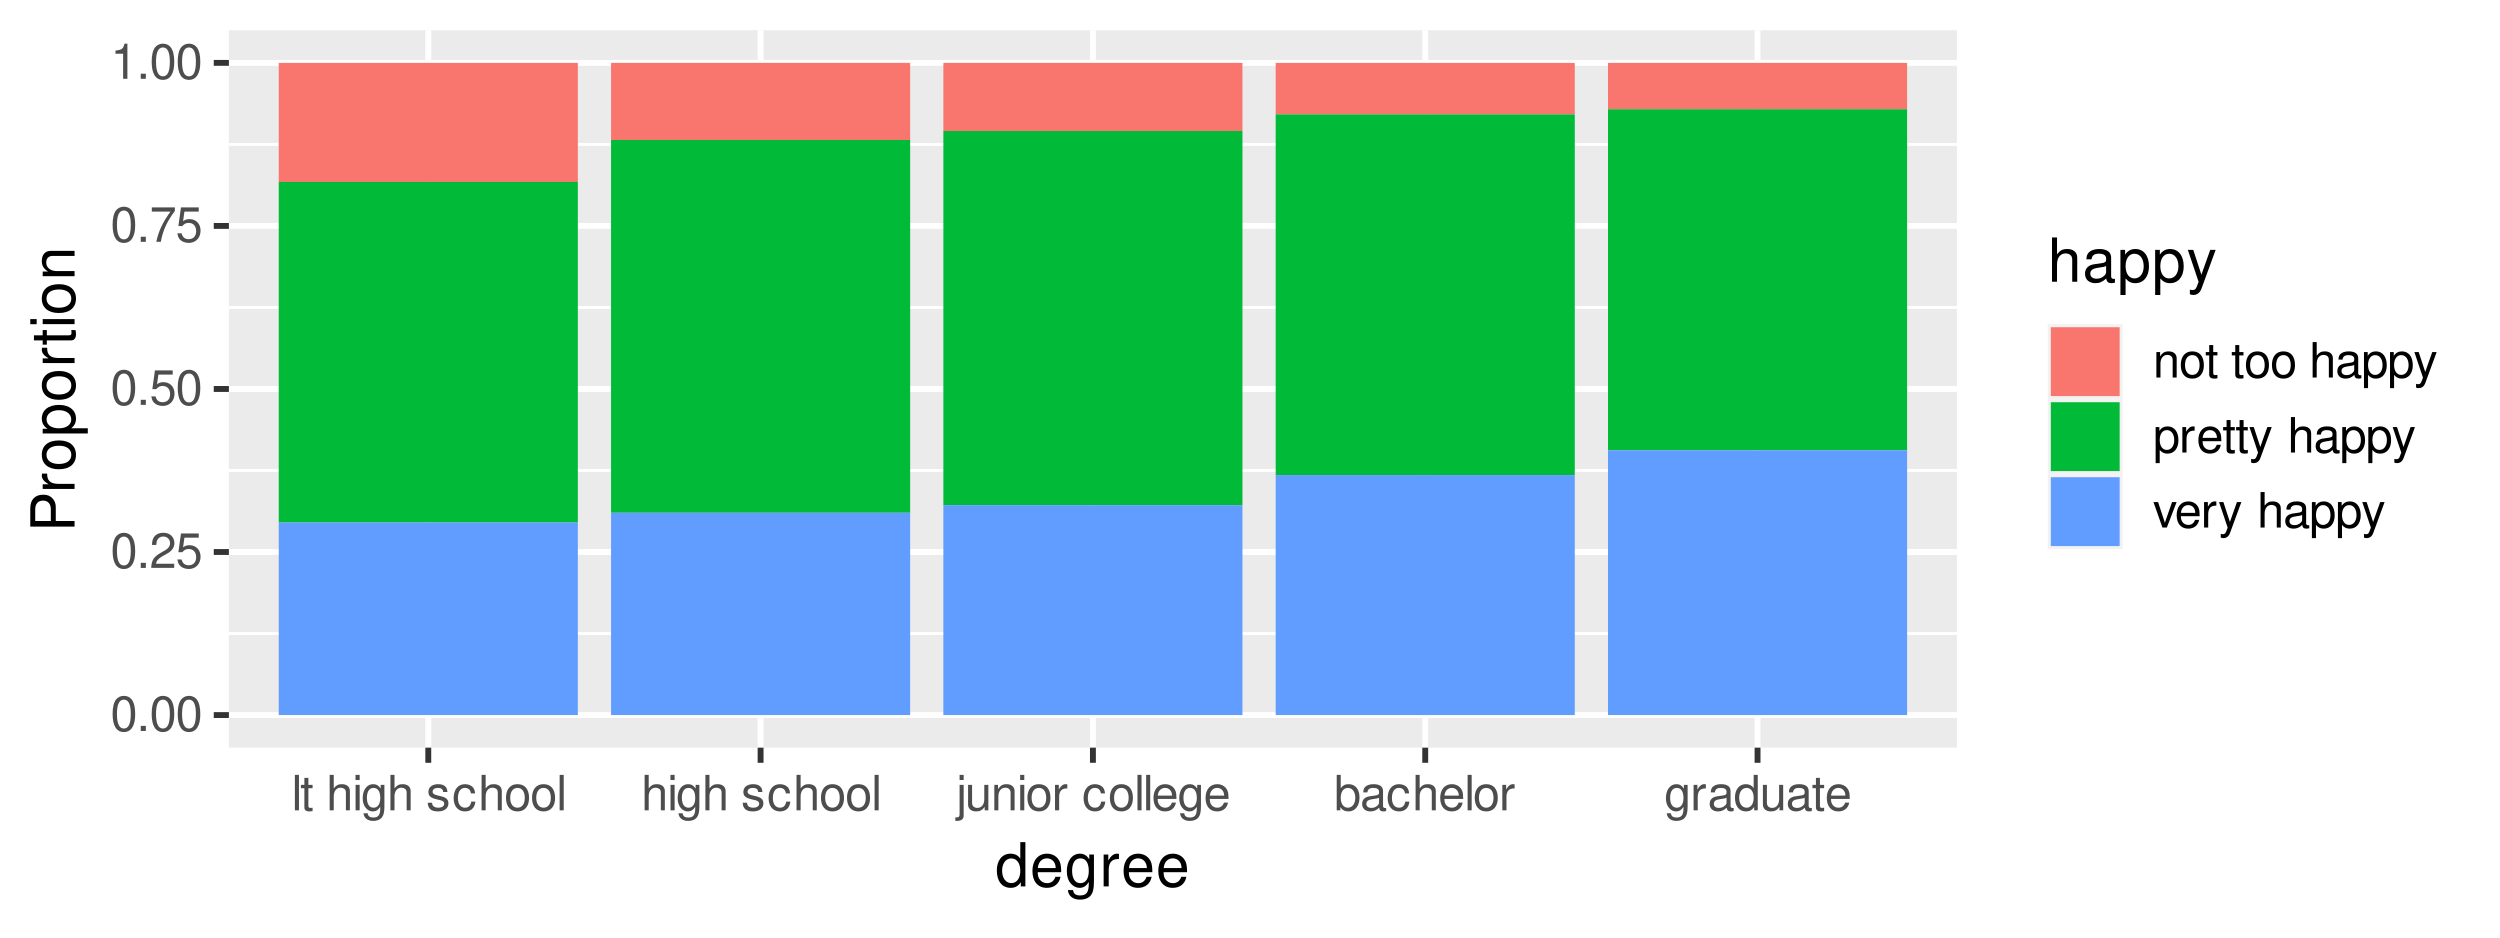 <?xml version="1.0" encoding="UTF-8"?>
<svg xmlns="http://www.w3.org/2000/svg" xmlns:xlink="http://www.w3.org/1999/xlink" width="576pt" height="216pt" viewBox="0 0 576 216" version="1.1">
<defs>
<g>
<symbol overflow="visible" id="glyph0-0">
<path style="stroke:none;" d=""/>
</symbol>
<symbol overflow="visible" id="glyph0-1">
<path style="stroke:none;" d="M 3.078 -8.094 C 2.344 -8.094 1.672 -7.766 1.25 -7.219 C 0.734 -6.5 0.484 -5.422 0.484 -3.922 C 0.484 -1.188 1.375 0.25 3.078 0.25 C 4.766 0.25 5.688 -1.188 5.688 -3.859 C 5.688 -5.422 5.438 -6.469 4.906 -7.219 C 4.5 -7.781 3.828 -8.094 3.078 -8.094 Z M 3.078 -7.219 C 4.141 -7.219 4.672 -6.141 4.672 -3.938 C 4.672 -1.641 4.156 -0.562 3.062 -0.562 C 2.016 -0.562 1.484 -1.688 1.484 -3.906 C 1.484 -6.141 2.016 -7.219 3.078 -7.219 Z M 3.078 -7.219 "/>
</symbol>
<symbol overflow="visible" id="glyph0-2">
<path style="stroke:none;" d="M 2.141 -1.172 L 0.969 -1.172 L 0.969 0 L 2.141 0 Z M 2.141 -1.172 "/>
</symbol>
<symbol overflow="visible" id="glyph0-3">
<path style="stroke:none;" d="M 5.672 -0.969 L 1.484 -0.969 C 1.594 -1.641 1.953 -2.078 2.922 -2.672 L 4.047 -3.297 C 5.156 -3.906 5.719 -4.734 5.719 -5.734 C 5.719 -6.406 5.453 -7.031 4.984 -7.469 C 4.516 -7.891 3.938 -8.094 3.188 -8.094 C 2.172 -8.094 1.422 -7.734 0.984 -7.047 C 0.703 -6.625 0.578 -6.109 0.562 -5.297 L 1.547 -5.297 C 1.578 -5.844 1.641 -6.172 1.781 -6.438 C 2.031 -6.938 2.547 -7.234 3.141 -7.234 C 4.047 -7.234 4.719 -6.594 4.719 -5.719 C 4.719 -5.062 4.344 -4.5 3.641 -4.094 L 2.609 -3.5 C 0.953 -2.547 0.469 -1.781 0.375 -0.016 L 5.672 -0.016 Z M 5.672 -0.969 "/>
</symbol>
<symbol overflow="visible" id="glyph0-4">
<path style="stroke:none;" d="M 5.328 -7.938 L 1.234 -7.938 L 0.641 -3.625 L 1.547 -3.625 C 2 -4.172 2.391 -4.359 3.016 -4.359 C 4.078 -4.359 4.734 -3.625 4.734 -2.453 C 4.734 -1.312 4.078 -0.609 3 -0.609 C 2.141 -0.609 1.609 -1.047 1.375 -1.953 L 0.391 -1.953 C 0.531 -1.297 0.641 -0.984 0.875 -0.688 C 1.328 -0.094 2.125 0.25 3.031 0.25 C 4.625 0.25 5.75 -0.906 5.75 -2.594 C 5.75 -4.156 4.703 -5.234 3.188 -5.234 C 2.625 -5.234 2.172 -5.094 1.719 -4.75 L 2.031 -6.969 L 5.328 -6.969 Z M 5.328 -7.938 "/>
</symbol>
<symbol overflow="visible" id="glyph0-5">
<path style="stroke:none;" d="M 5.828 -7.938 L 0.516 -7.938 L 0.516 -6.969 L 4.812 -6.969 C 2.906 -4.266 2.141 -2.609 1.547 0 L 2.594 0 C 3.031 -2.547 4.031 -4.734 5.828 -7.109 Z M 5.828 -7.938 "/>
</symbol>
<symbol overflow="visible" id="glyph0-6">
<path style="stroke:none;" d="M 2.906 -5.766 L 2.906 0 L 3.891 0 L 3.891 -8.094 L 3.234 -8.094 C 2.891 -6.859 2.672 -6.688 1.141 -6.484 L 1.141 -5.766 Z M 2.906 -5.766 "/>
</symbol>
<symbol overflow="visible" id="glyph0-7">
<path style="stroke:none;" d="M 1.703 -8.172 L 0.766 -8.172 L 0.766 0 L 1.703 0 Z M 1.703 -8.172 "/>
</symbol>
<symbol overflow="visible" id="glyph0-8">
<path style="stroke:none;" d="M 2.844 -5.875 L 1.875 -5.875 L 1.875 -7.484 L 0.953 -7.484 L 0.953 -5.875 L 0.156 -5.875 L 0.156 -5.109 L 0.953 -5.109 L 0.953 -0.672 C 0.953 -0.062 1.359 0.25 2.078 0.25 C 2.328 0.25 2.531 0.234 2.844 0.172 L 2.844 -0.609 C 2.719 -0.578 2.594 -0.562 2.391 -0.562 C 2 -0.562 1.875 -0.672 1.875 -1.094 L 1.875 -5.109 L 2.844 -5.109 Z M 2.844 -5.875 "/>
</symbol>
<symbol overflow="visible" id="glyph0-9">
<path style="stroke:none;" d=""/>
</symbol>
<symbol overflow="visible" id="glyph0-10">
<path style="stroke:none;" d="M 0.781 -8.172 L 0.781 0 L 1.719 0 L 1.719 -3.234 C 1.719 -4.438 2.344 -5.219 3.312 -5.219 C 3.625 -5.219 3.906 -5.125 4.141 -4.969 C 4.406 -4.766 4.516 -4.484 4.516 -4.062 L 4.516 0 L 5.438 0 L 5.438 -4.438 C 5.438 -5.422 4.734 -6.031 3.594 -6.031 C 2.766 -6.031 2.266 -5.781 1.719 -5.062 L 1.719 -8.172 Z M 0.781 -8.172 "/>
</symbol>
<symbol overflow="visible" id="glyph0-11">
<path style="stroke:none;" d="M 1.688 -5.875 L 0.75 -5.875 L 0.75 0 L 1.688 0 Z M 1.688 -8.172 L 0.734 -8.172 L 0.734 -6.984 L 1.688 -6.984 Z M 1.688 -8.172 "/>
</symbol>
<symbol overflow="visible" id="glyph0-12">
<path style="stroke:none;" d="M 4.531 -5.875 L 4.531 -5.016 C 4.062 -5.719 3.547 -6.031 2.797 -6.031 C 1.375 -6.031 0.391 -4.719 0.391 -2.828 C 0.391 -1.844 0.625 -1.125 1.125 -0.531 C 1.562 -0.016 2.125 0.25 2.734 0.25 C 3.438 0.25 3.938 -0.062 4.438 -0.797 L 4.438 -0.5 C 4.438 1.078 4 1.656 2.828 1.656 C 2.031 1.656 1.625 1.344 1.531 0.672 L 0.578 0.672 C 0.672 1.766 1.531 2.438 2.812 2.438 C 3.672 2.438 4.391 2.156 4.766 1.688 C 5.219 1.141 5.391 0.422 5.391 -0.969 L 5.391 -5.875 Z M 2.891 -5.172 C 3.875 -5.172 4.438 -4.344 4.438 -2.859 C 4.438 -1.438 3.859 -0.609 2.891 -0.609 C 1.922 -0.609 1.359 -1.438 1.359 -2.891 C 1.359 -4.328 1.922 -5.172 2.891 -5.172 Z M 2.891 -5.172 "/>
</symbol>
<symbol overflow="visible" id="glyph0-13">
<path style="stroke:none;" d="M 4.906 -4.234 C 4.891 -5.391 4.141 -6.031 2.781 -6.031 C 1.406 -6.031 0.531 -5.328 0.531 -4.25 C 0.531 -3.328 1 -2.891 2.391 -2.547 L 3.266 -2.344 C 3.906 -2.188 4.172 -1.953 4.172 -1.531 C 4.172 -0.969 3.625 -0.609 2.797 -0.609 C 2.297 -0.609 1.875 -0.75 1.641 -1 C 1.484 -1.172 1.422 -1.328 1.359 -1.75 L 0.375 -1.75 C 0.422 -0.391 1.188 0.25 2.719 0.25 C 4.203 0.25 5.141 -0.469 5.141 -1.609 C 5.141 -2.469 4.656 -2.953 3.484 -3.234 L 2.594 -3.453 C 1.828 -3.625 1.5 -3.875 1.5 -4.297 C 1.5 -4.844 1.984 -5.172 2.75 -5.172 C 3.5 -5.172 3.906 -4.844 3.922 -4.234 Z M 4.906 -4.234 "/>
</symbol>
<symbol overflow="visible" id="glyph0-14">
<path style="stroke:none;" d="M 5.281 -3.906 C 5.234 -4.469 5.109 -4.844 4.891 -5.172 C 4.484 -5.719 3.781 -6.031 2.953 -6.031 C 1.359 -6.031 0.344 -4.781 0.344 -2.828 C 0.344 -0.938 1.359 0.25 2.953 0.25 C 4.344 0.25 5.234 -0.578 5.344 -2.016 L 4.406 -2.016 C 4.25 -1.078 3.766 -0.609 2.969 -0.609 C 1.938 -0.609 1.328 -1.438 1.328 -2.828 C 1.328 -4.297 1.922 -5.172 2.953 -5.172 C 3.734 -5.172 4.219 -4.719 4.328 -3.906 Z M 5.281 -3.906 "/>
</symbol>
<symbol overflow="visible" id="glyph0-15">
<path style="stroke:none;" d="M 3.047 -6.031 C 1.391 -6.031 0.406 -4.859 0.406 -2.891 C 0.406 -0.906 1.391 0.25 3.062 0.25 C 4.719 0.25 5.719 -0.922 5.719 -2.844 C 5.719 -4.891 4.75 -6.031 3.047 -6.031 Z M 3.062 -5.172 C 4.109 -5.172 4.734 -4.312 4.734 -2.859 C 4.734 -1.469 4.094 -0.609 3.062 -0.609 C 2.016 -0.609 1.375 -1.469 1.375 -2.891 C 1.375 -4.312 2.016 -5.172 3.062 -5.172 Z M 3.062 -5.172 "/>
</symbol>
<symbol overflow="visible" id="glyph0-16">
<path style="stroke:none;" d="M 0.781 -5.875 L 0.781 0.844 C 0.781 1.438 0.609 1.625 0.016 1.625 C -0.047 1.625 -0.078 1.625 -0.203 1.609 L -0.203 2.406 C -0.094 2.438 -0.031 2.438 0.109 2.438 C 1.172 2.438 1.719 2.031 1.719 1.219 L 1.719 -5.875 Z M 1.719 -8.172 L 0.781 -8.172 L 0.781 -6.984 L 1.719 -6.984 Z M 1.719 -8.172 "/>
</symbol>
<symbol overflow="visible" id="glyph0-17">
<path style="stroke:none;" d="M 5.406 0 L 5.406 -5.875 L 4.469 -5.875 L 4.469 -2.547 C 4.469 -1.344 3.844 -0.562 2.875 -0.562 C 2.125 -0.562 1.656 -1.016 1.656 -1.719 L 1.656 -5.875 L 0.734 -5.875 L 0.734 -1.344 C 0.734 -0.375 1.453 0.25 2.594 0.25 C 3.469 0.25 4.016 -0.047 4.562 -0.812 L 4.562 0 Z M 5.406 0 "/>
</symbol>
<symbol overflow="visible" id="glyph0-18">
<path style="stroke:none;" d="M 0.781 -5.875 L 0.781 0 L 1.719 0 L 1.719 -3.234 C 1.719 -4.438 2.359 -5.219 3.312 -5.219 C 4.062 -5.219 4.531 -4.766 4.531 -4.062 L 4.531 0 L 5.453 0 L 5.453 -4.438 C 5.453 -5.406 4.734 -6.031 3.594 -6.031 C 2.719 -6.031 2.156 -5.703 1.641 -4.891 L 1.641 -5.875 Z M 0.781 -5.875 "/>
</symbol>
<symbol overflow="visible" id="glyph0-19">
<path style="stroke:none;" d="M 0.766 -5.875 L 0.766 0 L 1.719 0 L 1.719 -3.047 C 1.719 -4.453 2.312 -5.094 3.594 -5.047 L 3.594 -6 C 3.438 -6.031 3.344 -6.031 3.234 -6.031 C 2.625 -6.031 2.172 -5.688 1.641 -4.812 L 1.641 -5.875 Z M 0.766 -5.875 "/>
</symbol>
<symbol overflow="visible" id="glyph0-20">
<path style="stroke:none;" d="M 5.75 -2.625 C 5.75 -3.516 5.688 -4.062 5.516 -4.5 C 5.125 -5.453 4.234 -6.031 3.141 -6.031 C 1.5 -6.031 0.453 -4.797 0.453 -2.859 C 0.453 -0.922 1.453 0.25 3.109 0.25 C 4.453 0.25 5.391 -0.5 5.625 -1.781 L 4.688 -1.781 C 4.422 -1.016 3.906 -0.609 3.141 -0.609 C 2.547 -0.609 2.047 -0.875 1.734 -1.359 C 1.516 -1.703 1.438 -2.031 1.422 -2.625 Z M 1.438 -3.391 C 1.531 -4.469 2.188 -5.172 3.125 -5.172 C 4.078 -5.172 4.734 -4.438 4.734 -3.391 Z M 1.438 -3.391 "/>
</symbol>
<symbol overflow="visible" id="glyph0-21">
<path style="stroke:none;" d="M 0.609 -8.172 L 0.609 0 L 1.438 0 L 1.438 -0.75 C 1.891 -0.062 2.484 0.25 3.312 0.25 C 4.844 0.25 5.859 -1.016 5.859 -2.953 C 5.859 -4.859 4.906 -6.031 3.344 -6.031 C 2.547 -6.031 1.969 -5.734 1.531 -5.078 L 1.531 -8.172 Z M 3.172 -5.172 C 4.219 -5.172 4.891 -4.25 4.891 -2.859 C 4.891 -1.531 4.188 -0.609 3.172 -0.609 C 2.172 -0.609 1.531 -1.516 1.531 -2.891 C 1.531 -4.266 2.172 -5.172 3.172 -5.172 Z M 3.172 -5.172 "/>
</symbol>
<symbol overflow="visible" id="glyph0-22">
<path style="stroke:none;" d="M 6 -0.547 C 5.891 -0.531 5.844 -0.531 5.797 -0.531 C 5.469 -0.531 5.281 -0.688 5.281 -0.984 L 5.281 -4.438 C 5.281 -5.484 4.531 -6.031 3.078 -6.031 C 2.219 -6.031 1.531 -5.797 1.125 -5.359 C 0.859 -5.047 0.75 -4.719 0.734 -4.141 L 1.672 -4.141 C 1.75 -4.844 2.172 -5.172 3.047 -5.172 C 3.906 -5.172 4.359 -4.859 4.359 -4.297 L 4.359 -4.062 C 4.344 -3.656 4.141 -3.5 3.391 -3.406 C 2.062 -3.234 1.859 -3.188 1.5 -3.047 C 0.812 -2.75 0.469 -2.234 0.469 -1.484 C 0.469 -0.422 1.203 0.25 2.391 0.25 C 3.141 0.25 3.734 0 4.391 -0.609 C 4.453 0 4.75 0.25 5.359 0.25 C 5.562 0.25 5.688 0.234 6 0.156 Z M 4.359 -1.844 C 4.359 -1.531 4.266 -1.344 3.984 -1.094 C 3.609 -0.734 3.141 -0.562 2.594 -0.562 C 1.875 -0.562 1.438 -0.906 1.438 -1.5 C 1.438 -2.125 1.844 -2.438 2.859 -2.578 C 3.859 -2.719 4.047 -2.75 4.359 -2.906 Z M 4.359 -1.844 "/>
</symbol>
<symbol overflow="visible" id="glyph0-23">
<path style="stroke:none;" d="M 5.547 -8.172 L 4.609 -8.172 L 4.609 -5.125 C 4.219 -5.719 3.594 -6.031 2.812 -6.031 C 1.281 -6.031 0.297 -4.812 0.297 -2.953 C 0.297 -0.969 1.25 0.25 2.844 0.25 C 3.656 0.25 4.219 -0.047 4.719 -0.766 L 4.719 0 L 5.547 0 Z M 2.969 -5.172 C 3.984 -5.172 4.609 -4.281 4.609 -2.875 C 4.609 -1.516 3.969 -0.609 2.984 -0.609 C 1.953 -0.609 1.266 -1.531 1.266 -2.891 C 1.266 -4.25 1.953 -5.172 2.969 -5.172 Z M 2.969 -5.172 "/>
</symbol>
<symbol overflow="visible" id="glyph0-24">
<path style="stroke:none;" d="M 0.609 2.438 L 1.547 2.438 L 1.547 -0.609 C 2.031 -0.016 2.594 0.25 3.344 0.25 C 4.875 0.25 5.859 -0.969 5.859 -2.828 C 5.859 -4.812 4.891 -6.031 3.344 -6.031 C 2.547 -6.031 1.906 -5.688 1.469 -4.984 L 1.469 -5.875 L 0.609 -5.875 Z M 3.188 -5.172 C 4.219 -5.172 4.891 -4.25 4.891 -2.859 C 4.891 -1.531 4.203 -0.609 3.188 -0.609 C 2.188 -0.609 1.547 -1.516 1.547 -2.891 C 1.547 -4.266 2.188 -5.172 3.188 -5.172 Z M 3.188 -5.172 "/>
</symbol>
<symbol overflow="visible" id="glyph0-25">
<path style="stroke:none;" d="M 4.344 -5.875 L 2.719 -1.297 L 1.219 -5.875 L 0.219 -5.875 L 2.203 0.016 L 1.844 0.953 C 1.688 1.359 1.484 1.531 1.094 1.531 C 0.938 1.531 0.812 1.5 0.609 1.453 L 0.609 2.297 C 0.797 2.391 0.984 2.438 1.234 2.438 C 1.531 2.438 1.859 2.344 2.109 2.156 C 2.391 1.953 2.562 1.703 2.75 1.234 L 5.359 -5.875 Z M 4.344 -5.875 "/>
</symbol>
<symbol overflow="visible" id="glyph0-26">
<path style="stroke:none;" d="M 3.188 0 L 5.438 -5.875 L 4.391 -5.875 L 2.734 -1.109 L 1.172 -5.875 L 0.109 -5.875 L 2.172 0 Z M 3.188 0 "/>
</symbol>
<symbol overflow="visible" id="glyph1-0">
<path style="stroke:none;" d=""/>
</symbol>
<symbol overflow="visible" id="glyph1-1">
<path style="stroke:none;" d="M 6.938 -10.203 L 5.766 -10.203 L 5.766 -6.406 C 5.281 -7.156 4.5 -7.547 3.516 -7.547 C 1.609 -7.547 0.359 -6.016 0.359 -3.688 C 0.359 -1.203 1.562 0.328 3.562 0.328 C 4.562 0.328 5.266 -0.062 5.891 -0.969 L 5.891 0 L 6.938 0 Z M 3.703 -6.453 C 4.969 -6.453 5.766 -5.344 5.766 -3.578 C 5.766 -1.891 4.953 -0.766 3.719 -0.766 C 2.438 -0.766 1.578 -1.906 1.578 -3.609 C 1.578 -5.312 2.438 -6.453 3.703 -6.453 Z M 3.703 -6.453 "/>
</symbol>
<symbol overflow="visible" id="glyph1-2">
<path style="stroke:none;" d="M 7.188 -3.281 C 7.188 -4.391 7.094 -5.062 6.891 -5.609 C 6.406 -6.812 5.297 -7.547 3.922 -7.547 C 1.875 -7.547 0.562 -5.984 0.562 -3.562 C 0.562 -1.141 1.812 0.328 3.891 0.328 C 5.578 0.328 6.734 -0.625 7.031 -2.219 L 5.859 -2.219 C 5.531 -1.266 4.875 -0.75 3.938 -0.75 C 3.188 -0.75 2.562 -1.094 2.172 -1.703 C 1.891 -2.125 1.797 -2.547 1.781 -3.281 Z M 1.812 -4.234 C 1.906 -5.594 2.734 -6.469 3.906 -6.469 C 5.094 -6.469 5.922 -5.547 5.922 -4.234 Z M 1.812 -4.234 "/>
</symbol>
<symbol overflow="visible" id="glyph1-3">
<path style="stroke:none;" d="M 5.656 -7.344 L 5.656 -6.266 C 5.062 -7.156 4.422 -7.547 3.5 -7.547 C 1.719 -7.547 0.484 -5.891 0.484 -3.547 C 0.484 -2.312 0.781 -1.406 1.406 -0.672 C 1.953 -0.031 2.656 0.328 3.422 0.328 C 4.297 0.328 4.922 -0.062 5.547 -1 L 5.547 -0.609 C 5.547 1.344 5 2.078 3.547 2.078 C 2.547 2.078 2.031 1.688 1.922 0.844 L 0.734 0.844 C 0.844 2.203 1.922 3.047 3.516 3.047 C 4.594 3.047 5.484 2.703 5.969 2.109 C 6.531 1.422 6.734 0.516 6.734 -1.203 L 6.734 -7.344 Z M 3.609 -6.469 C 4.844 -6.469 5.547 -5.438 5.547 -3.562 C 5.547 -1.797 4.828 -0.75 3.609 -0.75 C 2.406 -0.75 1.703 -1.812 1.703 -3.609 C 1.703 -5.406 2.406 -6.469 3.609 -6.469 Z M 3.609 -6.469 "/>
</symbol>
<symbol overflow="visible" id="glyph1-4">
<path style="stroke:none;" d="M 0.969 -7.344 L 0.969 0 L 2.141 0 L 2.141 -3.812 C 2.156 -5.578 2.891 -6.359 4.5 -6.312 L 4.5 -7.5 C 4.297 -7.531 4.188 -7.547 4.047 -7.547 C 3.297 -7.547 2.719 -7.094 2.047 -6 L 2.047 -7.344 Z M 0.969 -7.344 "/>
</symbol>
<symbol overflow="visible" id="glyph1-5">
<path style="stroke:none;" d="M 0.984 -10.203 L 0.984 0 L 2.141 0 L 2.141 -4.047 C 2.141 -5.547 2.922 -6.531 4.125 -6.531 C 4.516 -6.531 4.891 -6.406 5.172 -6.203 C 5.5 -5.953 5.641 -5.594 5.641 -5.078 L 5.641 0 L 6.797 0 L 6.797 -5.547 C 6.797 -6.781 5.922 -7.547 4.5 -7.547 C 3.453 -7.547 2.828 -7.219 2.141 -6.328 L 2.141 -10.203 Z M 0.984 -10.203 "/>
</symbol>
<symbol overflow="visible" id="glyph1-6">
<path style="stroke:none;" d="M 7.484 -0.688 C 7.359 -0.656 7.312 -0.656 7.234 -0.656 C 6.828 -0.656 6.609 -0.875 6.609 -1.234 L 6.609 -5.547 C 6.609 -6.844 5.656 -7.547 3.844 -7.547 C 2.766 -7.547 1.922 -7.234 1.406 -6.688 C 1.078 -6.312 0.938 -5.891 0.906 -5.172 L 2.094 -5.172 C 2.188 -6.062 2.719 -6.469 3.812 -6.469 C 4.875 -6.469 5.453 -6.078 5.453 -5.375 L 5.453 -5.062 C 5.438 -4.562 5.188 -4.375 4.234 -4.25 C 2.578 -4.047 2.328 -3.984 1.875 -3.812 C 1.016 -3.438 0.594 -2.797 0.594 -1.844 C 0.594 -0.516 1.516 0.328 3 0.328 C 3.922 0.328 4.656 0 5.484 -0.75 C 5.578 0 5.938 0.328 6.688 0.328 C 6.938 0.328 7.094 0.297 7.484 0.203 Z M 5.453 -2.312 C 5.453 -1.922 5.328 -1.688 4.984 -1.359 C 4.516 -0.922 3.938 -0.703 3.25 -0.703 C 2.344 -0.703 1.812 -1.141 1.812 -1.875 C 1.812 -2.641 2.312 -3.031 3.562 -3.219 C 4.812 -3.391 5.047 -3.438 5.453 -3.625 Z M 5.453 -2.312 "/>
</symbol>
<symbol overflow="visible" id="glyph1-7">
<path style="stroke:none;" d="M 0.75 3.047 L 1.938 3.047 L 1.938 -0.766 C 2.547 -0.016 3.234 0.328 4.188 0.328 C 6.094 0.328 7.328 -1.203 7.328 -3.547 C 7.328 -6 6.125 -7.547 4.172 -7.547 C 3.172 -7.547 2.375 -7.094 1.828 -6.234 L 1.828 -7.344 L 0.75 -7.344 Z M 3.969 -6.453 C 5.266 -6.453 6.109 -5.312 6.109 -3.562 C 6.109 -1.906 5.25 -0.766 3.969 -0.766 C 2.734 -0.766 1.938 -1.891 1.938 -3.609 C 1.938 -5.328 2.734 -6.453 3.969 -6.453 Z M 3.969 -6.453 "/>
</symbol>
<symbol overflow="visible" id="glyph1-8">
<path style="stroke:none;" d="M 5.438 -7.344 L 3.406 -1.625 L 1.531 -7.344 L 0.281 -7.344 L 2.766 0.031 L 2.312 1.188 C 2.109 1.703 1.859 1.906 1.375 1.906 C 1.172 1.906 1.016 1.875 0.75 1.812 L 0.75 2.875 C 1 3 1.234 3.047 1.547 3.047 C 1.922 3.047 2.328 2.922 2.625 2.703 C 3 2.438 3.203 2.125 3.438 1.547 L 6.688 -7.344 Z M 5.438 -7.344 "/>
</symbol>
<symbol overflow="visible" id="glyph2-0">
<path style="stroke:none;" d=""/>
</symbol>
<symbol overflow="visible" id="glyph2-1">
<path style="stroke:none;" d="M -4.328 -2.578 L -4.328 -5.781 C -4.328 -6.578 -4.562 -7.203 -5.047 -7.75 C -5.609 -8.375 -6.266 -8.641 -7.203 -8.641 C -9.125 -8.641 -10.203 -7.5 -10.203 -5.484 L -10.203 -1.281 L 0 -1.281 L 0 -2.578 Z M -5.469 -2.578 L -9.062 -2.578 L -9.062 -5.297 C -9.062 -6.531 -8.391 -7.281 -7.266 -7.281 C -6.141 -7.281 -5.469 -6.531 -5.469 -5.297 Z M -5.469 -2.578 "/>
</symbol>
<symbol overflow="visible" id="glyph2-2">
<path style="stroke:none;" d="M -7.344 -0.969 L 0 -0.969 L 0 -2.141 L -3.812 -2.141 C -5.578 -2.156 -6.359 -2.891 -6.312 -4.5 L -7.5 -4.5 C -7.531 -4.297 -7.547 -4.188 -7.547 -4.047 C -7.547 -3.297 -7.094 -2.719 -6 -2.047 L -7.344 -2.047 Z M -7.344 -0.969 "/>
</symbol>
<symbol overflow="visible" id="glyph2-3">
<path style="stroke:none;" d="M -7.547 -3.812 C -7.547 -1.734 -6.078 -0.5 -3.609 -0.5 C -1.141 -0.5 0.328 -1.734 0.328 -3.828 C 0.328 -5.891 -1.141 -7.141 -3.562 -7.141 C -6.109 -7.141 -7.547 -5.938 -7.547 -3.812 Z M -6.469 -3.828 C -6.469 -5.141 -5.391 -5.922 -3.562 -5.922 C -1.828 -5.922 -0.75 -5.109 -0.75 -3.828 C -0.75 -2.516 -1.828 -1.719 -3.609 -1.719 C -5.391 -1.719 -6.469 -2.516 -6.469 -3.828 Z M -6.469 -3.828 "/>
</symbol>
<symbol overflow="visible" id="glyph2-4">
<path style="stroke:none;" d="M 3.047 -0.75 L 3.047 -1.938 L -0.766 -1.938 C -0.016 -2.547 0.328 -3.234 0.328 -4.188 C 0.328 -6.094 -1.203 -7.328 -3.547 -7.328 C -6 -7.328 -7.547 -6.125 -7.547 -4.172 C -7.547 -3.172 -7.094 -2.375 -6.234 -1.828 L -7.344 -1.828 L -7.344 -0.75 Z M -6.453 -3.969 C -6.453 -5.266 -5.312 -6.109 -3.562 -6.109 C -1.906 -6.109 -0.766 -5.25 -0.766 -3.969 C -0.766 -2.734 -1.891 -1.938 -3.609 -1.938 C -5.328 -1.938 -6.453 -2.734 -6.453 -3.969 Z M -6.453 -3.969 "/>
</symbol>
<symbol overflow="visible" id="glyph2-5">
<path style="stroke:none;" d="M -7.344 -3.562 L -7.344 -2.359 L -9.359 -2.359 L -9.359 -1.188 L -7.344 -1.188 L -7.344 -0.203 L -6.391 -0.203 L -6.391 -1.188 L -0.844 -1.188 C -0.078 -1.188 0.328 -1.688 0.328 -2.609 C 0.328 -2.906 0.297 -3.156 0.219 -3.562 L -0.75 -3.562 C -0.719 -3.391 -0.703 -3.234 -0.703 -3 C -0.703 -2.484 -0.844 -2.359 -1.359 -2.359 L -6.391 -2.359 L -6.391 -3.562 Z M -7.344 -3.562 "/>
</symbol>
<symbol overflow="visible" id="glyph2-6">
<path style="stroke:none;" d="M -7.344 -2.094 L -7.344 -0.938 L 0 -0.938 L 0 -2.094 Z M -10.203 -2.094 L -10.203 -0.922 L -8.734 -0.922 L -8.734 -2.094 Z M -10.203 -2.094 "/>
</symbol>
<symbol overflow="visible" id="glyph2-7">
<path style="stroke:none;" d="M -7.344 -0.984 L 0 -0.984 L 0 -2.156 L -4.047 -2.156 C -5.547 -2.156 -6.531 -2.938 -6.531 -4.141 C -6.531 -5.062 -5.969 -5.656 -5.078 -5.656 L 0 -5.656 L 0 -6.812 L -5.547 -6.812 C -6.766 -6.812 -7.547 -5.906 -7.547 -4.5 C -7.547 -3.406 -7.125 -2.703 -6.109 -2.062 L -7.344 -2.062 Z M -7.344 -0.984 "/>
</symbol>
</g>
<clipPath id="clip1">
  <path d="M 52.738 6.973 L 450.879 6.973 L 450.879 172.262 L 52.738 172.262 Z M 52.738 6.973 "/>
</clipPath>
<clipPath id="clip2">
  <path d="M 52.738 145 L 450.879 145 L 450.879 147 L 52.738 147 Z M 52.738 145 "/>
</clipPath>
<clipPath id="clip3">
  <path d="M 52.738 108 L 450.879 108 L 450.879 109 L 52.738 109 Z M 52.738 108 "/>
</clipPath>
<clipPath id="clip4">
  <path d="M 52.738 70 L 450.879 70 L 450.879 72 L 52.738 72 Z M 52.738 70 "/>
</clipPath>
<clipPath id="clip5">
  <path d="M 52.738 32 L 450.879 32 L 450.879 34 L 52.738 34 Z M 52.738 32 "/>
</clipPath>
<clipPath id="clip6">
  <path d="M 52.738 164 L 450.879 164 L 450.879 166 L 52.738 166 Z M 52.738 164 "/>
</clipPath>
<clipPath id="clip7">
  <path d="M 52.738 126 L 450.879 126 L 450.879 128 L 52.738 128 Z M 52.738 126 "/>
</clipPath>
<clipPath id="clip8">
  <path d="M 52.738 88 L 450.879 88 L 450.879 91 L 52.738 91 Z M 52.738 88 "/>
</clipPath>
<clipPath id="clip9">
  <path d="M 52.738 51 L 450.879 51 L 450.879 53 L 52.738 53 Z M 52.738 51 "/>
</clipPath>
<clipPath id="clip10">
  <path d="M 52.738 13 L 450.879 13 L 450.879 16 L 52.738 16 Z M 52.738 13 "/>
</clipPath>
<clipPath id="clip11">
  <path d="M 97 6.973 L 100 6.973 L 100 172.262 L 97 172.262 Z M 97 6.973 "/>
</clipPath>
<clipPath id="clip12">
  <path d="M 174 6.973 L 176 6.973 L 176 172.262 L 174 172.262 Z M 174 6.973 "/>
</clipPath>
<clipPath id="clip13">
  <path d="M 251 6.973 L 253 6.973 L 253 172.262 L 251 172.262 Z M 251 6.973 "/>
</clipPath>
<clipPath id="clip14">
  <path d="M 327 6.973 L 330 6.973 L 330 172.262 L 327 172.262 Z M 327 6.973 "/>
</clipPath>
<clipPath id="clip15">
  <path d="M 404 6.973 L 406 6.973 L 406 172.262 L 404 172.262 Z M 404 6.973 "/>
</clipPath>
</defs>
<g id="surface36">
<rect x="0" y="0" width="576" height="216" style="fill:rgb(100%,100%,100%);fill-opacity:1;stroke:none;"/>
<rect x="0" y="0" width="576" height="216" style="fill:rgb(100%,100%,100%);fill-opacity:1;stroke:none;"/>
<path style="fill:none;stroke-width:1.358;stroke-linecap:round;stroke-linejoin:round;stroke:rgb(100%,100%,100%);stroke-opacity:1;stroke-miterlimit:10;" d="M 0 216 L 576 216 L 576 0 L 0 0 Z M 0 216 "/>
<g clip-path="url(#clip1)" clip-rule="nonzero">
<path style=" stroke:none;fill-rule:nonzero;fill:rgb(92.157%,92.157%,92.157%);fill-opacity:1;" d="M 52.738 172.262 L 450.879 172.262 L 450.879 6.973 L 52.738 6.973 Z M 52.738 172.262 "/>
</g>
<g clip-path="url(#clip2)" clip-rule="nonzero">
<path style="fill:none;stroke-width:0.679;stroke-linecap:butt;stroke-linejoin:round;stroke:rgb(100%,100%,100%);stroke-opacity:1;stroke-miterlimit:10;" d="M 52.738 145.969 L 450.875 145.969 "/>
</g>
<g clip-path="url(#clip3)" clip-rule="nonzero">
<path style="fill:none;stroke-width:0.679;stroke-linecap:butt;stroke-linejoin:round;stroke:rgb(100%,100%,100%);stroke-opacity:1;stroke-miterlimit:10;" d="M 52.738 108.402 L 450.875 108.402 "/>
</g>
<g clip-path="url(#clip4)" clip-rule="nonzero">
<path style="fill:none;stroke-width:0.679;stroke-linecap:butt;stroke-linejoin:round;stroke:rgb(100%,100%,100%);stroke-opacity:1;stroke-miterlimit:10;" d="M 52.738 70.836 L 450.875 70.836 "/>
</g>
<g clip-path="url(#clip5)" clip-rule="nonzero">
<path style="fill:none;stroke-width:0.679;stroke-linecap:butt;stroke-linejoin:round;stroke:rgb(100%,100%,100%);stroke-opacity:1;stroke-miterlimit:10;" d="M 52.738 33.27 L 450.875 33.27 "/>
</g>
<g clip-path="url(#clip6)" clip-rule="nonzero">
<path style="fill:none;stroke-width:1.358;stroke-linecap:butt;stroke-linejoin:round;stroke:rgb(100%,100%,100%);stroke-opacity:1;stroke-miterlimit:10;" d="M 52.738 164.75 L 450.875 164.75 "/>
</g>
<g clip-path="url(#clip7)" clip-rule="nonzero">
<path style="fill:none;stroke-width:1.358;stroke-linecap:butt;stroke-linejoin:round;stroke:rgb(100%,100%,100%);stroke-opacity:1;stroke-miterlimit:10;" d="M 52.738 127.184 L 450.875 127.184 "/>
</g>
<g clip-path="url(#clip8)" clip-rule="nonzero">
<path style="fill:none;stroke-width:1.358;stroke-linecap:butt;stroke-linejoin:round;stroke:rgb(100%,100%,100%);stroke-opacity:1;stroke-miterlimit:10;" d="M 52.738 89.617 L 450.875 89.617 "/>
</g>
<g clip-path="url(#clip9)" clip-rule="nonzero">
<path style="fill:none;stroke-width:1.358;stroke-linecap:butt;stroke-linejoin:round;stroke:rgb(100%,100%,100%);stroke-opacity:1;stroke-miterlimit:10;" d="M 52.738 52.051 L 450.875 52.051 "/>
</g>
<g clip-path="url(#clip10)" clip-rule="nonzero">
<path style="fill:none;stroke-width:1.358;stroke-linecap:butt;stroke-linejoin:round;stroke:rgb(100%,100%,100%);stroke-opacity:1;stroke-miterlimit:10;" d="M 52.738 14.488 L 450.875 14.488 "/>
</g>
<g clip-path="url(#clip11)" clip-rule="nonzero">
<path style="fill:none;stroke-width:1.358;stroke-linecap:butt;stroke-linejoin:round;stroke:rgb(100%,100%,100%);stroke-opacity:1;stroke-miterlimit:10;" d="M 98.676 172.262 L 98.676 6.973 "/>
</g>
<g clip-path="url(#clip12)" clip-rule="nonzero">
<path style="fill:none;stroke-width:1.358;stroke-linecap:butt;stroke-linejoin:round;stroke:rgb(100%,100%,100%);stroke-opacity:1;stroke-miterlimit:10;" d="M 175.242 172.262 L 175.242 6.973 "/>
</g>
<g clip-path="url(#clip13)" clip-rule="nonzero">
<path style="fill:none;stroke-width:1.358;stroke-linecap:butt;stroke-linejoin:round;stroke:rgb(100%,100%,100%);stroke-opacity:1;stroke-miterlimit:10;" d="M 251.809 172.262 L 251.809 6.973 "/>
</g>
<g clip-path="url(#clip14)" clip-rule="nonzero">
<path style="fill:none;stroke-width:1.358;stroke-linecap:butt;stroke-linejoin:round;stroke:rgb(100%,100%,100%);stroke-opacity:1;stroke-miterlimit:10;" d="M 328.371 172.262 L 328.371 6.973 "/>
</g>
<g clip-path="url(#clip15)" clip-rule="nonzero">
<path style="fill:none;stroke-width:1.358;stroke-linecap:butt;stroke-linejoin:round;stroke:rgb(100%,100%,100%);stroke-opacity:1;stroke-miterlimit:10;" d="M 404.938 172.262 L 404.938 6.973 "/>
</g>
<path style=" stroke:none;fill-rule:nonzero;fill:rgb(97.255%,46.275%,42.745%);fill-opacity:1;" d="M 64.223 41.922 L 133.133 41.922 L 133.133 14.488 L 64.223 14.488 Z M 64.223 41.922 "/>
<path style=" stroke:none;fill-rule:nonzero;fill:rgb(0%,72.941%,21.961%);fill-opacity:1;" d="M 64.223 120.395 L 133.133 120.395 L 133.133 41.918 L 64.223 41.918 Z M 64.223 120.395 "/>
<path style=" stroke:none;fill-rule:nonzero;fill:rgb(38.039%,61.176%,100%);fill-opacity:1;" d="M 64.223 164.75 L 133.133 164.75 L 133.133 120.395 L 64.223 120.395 Z M 64.223 164.75 "/>
<path style=" stroke:none;fill-rule:nonzero;fill:rgb(97.255%,46.275%,42.745%);fill-opacity:1;" d="M 140.789 32.254 L 209.699 32.254 L 209.699 14.484 L 140.789 14.484 Z M 140.789 32.254 "/>
<path style=" stroke:none;fill-rule:nonzero;fill:rgb(0%,72.941%,21.961%);fill-opacity:1;" d="M 140.789 118.141 L 209.699 118.141 L 209.699 32.258 L 140.789 32.258 Z M 140.789 118.141 "/>
<path style=" stroke:none;fill-rule:nonzero;fill:rgb(38.039%,61.176%,100%);fill-opacity:1;" d="M 140.789 164.75 L 209.699 164.75 L 209.699 118.141 L 140.789 118.141 Z M 140.789 164.75 "/>
<path style=" stroke:none;fill-rule:nonzero;fill:rgb(97.255%,46.275%,42.745%);fill-opacity:1;" d="M 217.352 30.184 L 286.262 30.184 L 286.262 14.484 L 217.352 14.484 Z M 217.352 30.184 "/>
<path style=" stroke:none;fill-rule:nonzero;fill:rgb(0%,72.941%,21.961%);fill-opacity:1;" d="M 217.352 116.387 L 286.262 116.387 L 286.262 30.184 L 217.352 30.184 Z M 217.352 116.387 "/>
<path style=" stroke:none;fill-rule:nonzero;fill:rgb(38.039%,61.176%,100%);fill-opacity:1;" d="M 217.352 164.75 L 286.262 164.75 L 286.262 116.387 L 217.352 116.387 Z M 217.352 164.75 "/>
<path style=" stroke:none;fill-rule:nonzero;fill:rgb(97.255%,46.275%,42.745%);fill-opacity:1;" d="M 293.918 26.355 L 362.828 26.355 L 362.828 14.488 L 293.918 14.488 Z M 293.918 26.355 "/>
<path style=" stroke:none;fill-rule:nonzero;fill:rgb(0%,72.941%,21.961%);fill-opacity:1;" d="M 293.918 109.457 L 362.828 109.457 L 362.828 26.352 L 293.918 26.352 Z M 293.918 109.457 "/>
<path style=" stroke:none;fill-rule:nonzero;fill:rgb(38.039%,61.176%,100%);fill-opacity:1;" d="M 293.918 164.75 L 362.828 164.75 L 362.828 109.457 L 293.918 109.457 Z M 293.918 164.75 "/>
<path style=" stroke:none;fill-rule:nonzero;fill:rgb(97.255%,46.275%,42.745%);fill-opacity:1;" d="M 370.484 25.168 L 439.395 25.168 L 439.395 14.484 L 370.484 14.484 Z M 370.484 25.168 "/>
<path style=" stroke:none;fill-rule:nonzero;fill:rgb(0%,72.941%,21.961%);fill-opacity:1;" d="M 370.484 103.746 L 439.395 103.746 L 439.395 25.172 L 370.484 25.172 Z M 370.484 103.746 "/>
<path style=" stroke:none;fill-rule:nonzero;fill:rgb(38.039%,61.176%,100%);fill-opacity:1;" d="M 370.484 164.75 L 439.395 164.75 L 439.395 103.746 L 370.484 103.746 Z M 370.484 164.75 "/>
<g style="fill:rgb(30.196%,30.196%,30.196%);fill-opacity:1;">
  <use xlink:href="#glyph0-1" x="25.461" y="168.414"/>
  <use xlink:href="#glyph0-2" x="31.461" y="168.414"/>
  <use xlink:href="#glyph0-1" x="34.461" y="168.414"/>
  <use xlink:href="#glyph0-1" x="40.461" y="168.414"/>
</g>
<g style="fill:rgb(30.196%,30.196%,30.196%);fill-opacity:1;">
  <use xlink:href="#glyph0-1" x="25.461" y="130.848"/>
  <use xlink:href="#glyph0-2" x="31.461" y="130.848"/>
  <use xlink:href="#glyph0-3" x="34.461" y="130.848"/>
  <use xlink:href="#glyph0-4" x="40.461" y="130.848"/>
</g>
<g style="fill:rgb(30.196%,30.196%,30.196%);fill-opacity:1;">
  <use xlink:href="#glyph0-1" x="25.461" y="93.281"/>
  <use xlink:href="#glyph0-2" x="31.461" y="93.281"/>
  <use xlink:href="#glyph0-4" x="34.461" y="93.281"/>
  <use xlink:href="#glyph0-1" x="40.461" y="93.281"/>
</g>
<g style="fill:rgb(30.196%,30.196%,30.196%);fill-opacity:1;">
  <use xlink:href="#glyph0-1" x="25.461" y="55.715"/>
  <use xlink:href="#glyph0-2" x="31.461" y="55.715"/>
  <use xlink:href="#glyph0-5" x="34.461" y="55.715"/>
  <use xlink:href="#glyph0-4" x="40.461" y="55.715"/>
</g>
<g style="fill:rgb(30.196%,30.196%,30.196%);fill-opacity:1;">
  <use xlink:href="#glyph0-6" x="25.461" y="18.152"/>
  <use xlink:href="#glyph0-2" x="31.461" y="18.152"/>
  <use xlink:href="#glyph0-1" x="34.461" y="18.152"/>
  <use xlink:href="#glyph0-1" x="40.461" y="18.152"/>
</g>
<path style="fill:none;stroke-width:1.358;stroke-linecap:butt;stroke-linejoin:round;stroke:rgb(20%,20%,20%);stroke-opacity:1;stroke-miterlimit:10;" d="M 49.25 164.75 L 52.738 164.75 "/>
<path style="fill:none;stroke-width:1.358;stroke-linecap:butt;stroke-linejoin:round;stroke:rgb(20%,20%,20%);stroke-opacity:1;stroke-miterlimit:10;" d="M 49.25 127.184 L 52.738 127.184 "/>
<path style="fill:none;stroke-width:1.358;stroke-linecap:butt;stroke-linejoin:round;stroke:rgb(20%,20%,20%);stroke-opacity:1;stroke-miterlimit:10;" d="M 49.25 89.617 L 52.738 89.617 "/>
<path style="fill:none;stroke-width:1.358;stroke-linecap:butt;stroke-linejoin:round;stroke:rgb(20%,20%,20%);stroke-opacity:1;stroke-miterlimit:10;" d="M 49.25 52.051 L 52.738 52.051 "/>
<path style="fill:none;stroke-width:1.358;stroke-linecap:butt;stroke-linejoin:round;stroke:rgb(20%,20%,20%);stroke-opacity:1;stroke-miterlimit:10;" d="M 49.25 14.488 L 52.738 14.488 "/>
<path style="fill:none;stroke-width:1.358;stroke-linecap:butt;stroke-linejoin:round;stroke:rgb(20%,20%,20%);stroke-opacity:1;stroke-miterlimit:10;" d="M 98.676 175.75 L 98.676 172.262 "/>
<path style="fill:none;stroke-width:1.358;stroke-linecap:butt;stroke-linejoin:round;stroke:rgb(20%,20%,20%);stroke-opacity:1;stroke-miterlimit:10;" d="M 175.242 175.75 L 175.242 172.262 "/>
<path style="fill:none;stroke-width:1.358;stroke-linecap:butt;stroke-linejoin:round;stroke:rgb(20%,20%,20%);stroke-opacity:1;stroke-miterlimit:10;" d="M 251.809 175.75 L 251.809 172.262 "/>
<path style="fill:none;stroke-width:1.358;stroke-linecap:butt;stroke-linejoin:round;stroke:rgb(20%,20%,20%);stroke-opacity:1;stroke-miterlimit:10;" d="M 328.371 175.75 L 328.371 172.262 "/>
<path style="fill:none;stroke-width:1.358;stroke-linecap:butt;stroke-linejoin:round;stroke:rgb(20%,20%,20%);stroke-opacity:1;stroke-miterlimit:10;" d="M 404.938 175.75 L 404.938 172.262 "/>
<g style="fill:rgb(30.196%,30.196%,30.196%);fill-opacity:1;">
  <use xlink:href="#glyph0-7" x="67.176" y="186.703"/>
  <use xlink:href="#glyph0-8" x="69.176" y="186.703"/>
  <use xlink:href="#glyph0-9" x="72.176" y="186.703"/>
  <use xlink:href="#glyph0-10" x="75.176" y="186.703"/>
  <use xlink:href="#glyph0-11" x="81.176" y="186.703"/>
  <use xlink:href="#glyph0-12" x="83.176" y="186.703"/>
  <use xlink:href="#glyph0-10" x="89.176" y="186.703"/>
  <use xlink:href="#glyph0-9" x="95.176" y="186.703"/>
  <use xlink:href="#glyph0-13" x="98.176" y="186.703"/>
  <use xlink:href="#glyph0-14" x="104.176" y="186.703"/>
  <use xlink:href="#glyph0-10" x="110.176" y="186.703"/>
  <use xlink:href="#glyph0-15" x="116.176" y="186.703"/>
  <use xlink:href="#glyph0-15" x="122.176" y="186.703"/>
  <use xlink:href="#glyph0-7" x="128.176" y="186.703"/>
</g>
<g style="fill:rgb(30.196%,30.196%,30.196%);fill-opacity:1;">
  <use xlink:href="#glyph0-10" x="147.742" y="186.703"/>
  <use xlink:href="#glyph0-11" x="153.742" y="186.703"/>
  <use xlink:href="#glyph0-12" x="155.742" y="186.703"/>
  <use xlink:href="#glyph0-10" x="161.742" y="186.703"/>
  <use xlink:href="#glyph0-9" x="167.742" y="186.703"/>
  <use xlink:href="#glyph0-13" x="170.742" y="186.703"/>
  <use xlink:href="#glyph0-14" x="176.742" y="186.703"/>
  <use xlink:href="#glyph0-10" x="182.742" y="186.703"/>
  <use xlink:href="#glyph0-15" x="188.742" y="186.703"/>
  <use xlink:href="#glyph0-15" x="194.742" y="186.703"/>
  <use xlink:href="#glyph0-7" x="200.742" y="186.703"/>
</g>
<g style="fill:rgb(30.196%,30.196%,30.196%);fill-opacity:1;">
  <use xlink:href="#glyph0-16" x="220.309" y="186.703"/>
  <use xlink:href="#glyph0-17" x="222.309" y="186.703"/>
  <use xlink:href="#glyph0-18" x="228.309" y="186.703"/>
  <use xlink:href="#glyph0-11" x="234.309" y="186.703"/>
  <use xlink:href="#glyph0-15" x="236.309" y="186.703"/>
  <use xlink:href="#glyph0-19" x="242.309" y="186.703"/>
  <use xlink:href="#glyph0-9" x="246.309" y="186.703"/>
  <use xlink:href="#glyph0-14" x="249.309" y="186.703"/>
  <use xlink:href="#glyph0-15" x="255.309" y="186.703"/>
  <use xlink:href="#glyph0-7" x="261.309" y="186.703"/>
  <use xlink:href="#glyph0-7" x="263.309" y="186.703"/>
  <use xlink:href="#glyph0-20" x="265.309" y="186.703"/>
  <use xlink:href="#glyph0-12" x="271.309" y="186.703"/>
  <use xlink:href="#glyph0-20" x="277.309" y="186.703"/>
</g>
<g style="fill:rgb(30.196%,30.196%,30.196%);fill-opacity:1;">
  <use xlink:href="#glyph0-21" x="307.371" y="186.703"/>
  <use xlink:href="#glyph0-22" x="313.371" y="186.703"/>
  <use xlink:href="#glyph0-14" x="319.371" y="186.703"/>
  <use xlink:href="#glyph0-10" x="325.371" y="186.703"/>
  <use xlink:href="#glyph0-20" x="331.371" y="186.703"/>
  <use xlink:href="#glyph0-7" x="337.371" y="186.703"/>
  <use xlink:href="#glyph0-15" x="339.371" y="186.703"/>
  <use xlink:href="#glyph0-19" x="345.371" y="186.703"/>
</g>
<g style="fill:rgb(30.196%,30.196%,30.196%);fill-opacity:1;">
  <use xlink:href="#glyph0-12" x="383.438" y="186.703"/>
  <use xlink:href="#glyph0-19" x="389.438" y="186.703"/>
  <use xlink:href="#glyph0-22" x="393.438" y="186.703"/>
  <use xlink:href="#glyph0-23" x="399.438" y="186.703"/>
  <use xlink:href="#glyph0-17" x="405.438" y="186.703"/>
  <use xlink:href="#glyph0-22" x="411.438" y="186.703"/>
  <use xlink:href="#glyph0-8" x="417.438" y="186.703"/>
  <use xlink:href="#glyph0-20" x="420.438" y="186.703"/>
</g>
<g style="fill:rgb(0%,0%,0%);fill-opacity:1;">
  <use xlink:href="#glyph1-1" x="229.309" y="204.233"/>
  <use xlink:href="#glyph1-2" x="237.309" y="204.233"/>
  <use xlink:href="#glyph1-3" x="245.309" y="204.233"/>
  <use xlink:href="#glyph1-4" x="253.309" y="204.233"/>
  <use xlink:href="#glyph1-2" x="258.309" y="204.233"/>
  <use xlink:href="#glyph1-2" x="266.309" y="204.233"/>
</g>
<g style="fill:rgb(0%,0%,0%);fill-opacity:1;">
  <use xlink:href="#glyph2-1" x="17.179" y="122.617"/>
  <use xlink:href="#glyph2-2" x="17.179" y="113.617"/>
  <use xlink:href="#glyph2-3" x="17.179" y="108.617"/>
  <use xlink:href="#glyph2-4" x="17.179" y="100.617"/>
  <use xlink:href="#glyph2-3" x="17.179" y="92.617"/>
  <use xlink:href="#glyph2-2" x="17.179" y="84.617"/>
  <use xlink:href="#glyph2-5" x="17.179" y="79.617"/>
  <use xlink:href="#glyph2-6" x="17.179" y="75.617"/>
  <use xlink:href="#glyph2-3" x="17.179" y="72.617"/>
  <use xlink:href="#glyph2-7" x="17.179" y="64.617"/>
</g>
<path style=" stroke:none;fill-rule:nonzero;fill:rgb(100%,100%,100%);fill-opacity:1;" d="M 464.824 133.5 L 569.027 133.5 L 569.027 45.738 L 464.824 45.738 Z M 464.824 133.5 "/>
<g style="fill:rgb(0%,0%,0%);fill-opacity:1;">
  <use xlink:href="#glyph1-5" x="471.797" y="64.917"/>
  <use xlink:href="#glyph1-6" x="479.797" y="64.917"/>
  <use xlink:href="#glyph1-7" x="487.797" y="64.917"/>
  <use xlink:href="#glyph1-7" x="495.797" y="64.917"/>
  <use xlink:href="#glyph1-8" x="503.797" y="64.917"/>
</g>
<path style=" stroke:none;fill-rule:nonzero;fill:rgb(94.902%,94.902%,94.902%);fill-opacity:1;" d="M 471.797 91.965 L 489.078 91.965 L 489.078 74.684 L 471.797 74.684 Z M 471.797 91.965 "/>
<path style=" stroke:none;fill-rule:nonzero;fill:rgb(97.255%,46.275%,42.745%);fill-opacity:1;" d="M 472.508 91.258 L 488.371 91.258 L 488.371 75.395 L 472.508 75.395 Z M 472.508 91.258 "/>
<path style=" stroke:none;fill-rule:nonzero;fill:rgb(94.902%,94.902%,94.902%);fill-opacity:1;" d="M 471.797 109.246 L 489.078 109.246 L 489.078 91.965 L 471.797 91.965 Z M 471.797 109.246 "/>
<path style=" stroke:none;fill-rule:nonzero;fill:rgb(0%,72.941%,21.961%);fill-opacity:1;" d="M 472.508 108.535 L 488.371 108.535 L 488.371 92.672 L 472.508 92.672 Z M 472.508 108.535 "/>
<path style=" stroke:none;fill-rule:nonzero;fill:rgb(94.902%,94.902%,94.902%);fill-opacity:1;" d="M 471.797 126.523 L 489.078 126.523 L 489.078 109.242 L 471.797 109.242 Z M 471.797 126.523 "/>
<path style=" stroke:none;fill-rule:nonzero;fill:rgb(38.039%,61.176%,100%);fill-opacity:1;" d="M 472.508 125.816 L 488.371 125.816 L 488.371 109.953 L 472.508 109.953 Z M 472.508 125.816 "/>
<g style="fill:rgb(0%,0%,0%);fill-opacity:1;">
  <use xlink:href="#glyph0-18" x="496.051" y="86.988"/>
  <use xlink:href="#glyph0-15" x="502.051" y="86.988"/>
  <use xlink:href="#glyph0-8" x="508.051" y="86.988"/>
  <use xlink:href="#glyph0-9" x="511.051" y="86.988"/>
  <use xlink:href="#glyph0-8" x="514.051" y="86.988"/>
  <use xlink:href="#glyph0-15" x="517.051" y="86.988"/>
  <use xlink:href="#glyph0-15" x="523.051" y="86.988"/>
  <use xlink:href="#glyph0-9" x="529.051" y="86.988"/>
  <use xlink:href="#glyph0-10" x="532.051" y="86.988"/>
  <use xlink:href="#glyph0-22" x="538.051" y="86.988"/>
  <use xlink:href="#glyph0-24" x="544.051" y="86.988"/>
  <use xlink:href="#glyph0-24" x="550.051" y="86.988"/>
  <use xlink:href="#glyph0-25" x="556.051" y="86.988"/>
</g>
<g style="fill:rgb(0%,0%,0%);fill-opacity:1;">
  <use xlink:href="#glyph0-24" x="496.051" y="104.27"/>
  <use xlink:href="#glyph0-19" x="502.051" y="104.27"/>
  <use xlink:href="#glyph0-20" x="506.051" y="104.27"/>
  <use xlink:href="#glyph0-8" x="512.051" y="104.27"/>
  <use xlink:href="#glyph0-8" x="515.051" y="104.27"/>
  <use xlink:href="#glyph0-25" x="518.051" y="104.27"/>
  <use xlink:href="#glyph0-9" x="524.051" y="104.27"/>
  <use xlink:href="#glyph0-10" x="527.051" y="104.27"/>
  <use xlink:href="#glyph0-22" x="533.051" y="104.27"/>
  <use xlink:href="#glyph0-24" x="539.051" y="104.27"/>
  <use xlink:href="#glyph0-24" x="545.051" y="104.27"/>
  <use xlink:href="#glyph0-25" x="551.051" y="104.27"/>
</g>
<g style="fill:rgb(0%,0%,0%);fill-opacity:1;">
  <use xlink:href="#glyph0-26" x="496.051" y="121.551"/>
  <use xlink:href="#glyph0-20" x="501.051" y="121.551"/>
  <use xlink:href="#glyph0-19" x="507.051" y="121.551"/>
  <use xlink:href="#glyph0-25" x="511.051" y="121.551"/>
  <use xlink:href="#glyph0-9" x="517.051" y="121.551"/>
  <use xlink:href="#glyph0-10" x="520.051" y="121.551"/>
  <use xlink:href="#glyph0-22" x="526.051" y="121.551"/>
  <use xlink:href="#glyph0-24" x="532.051" y="121.551"/>
  <use xlink:href="#glyph0-24" x="538.051" y="121.551"/>
  <use xlink:href="#glyph0-25" x="544.051" y="121.551"/>
</g>
</g>
</svg>
